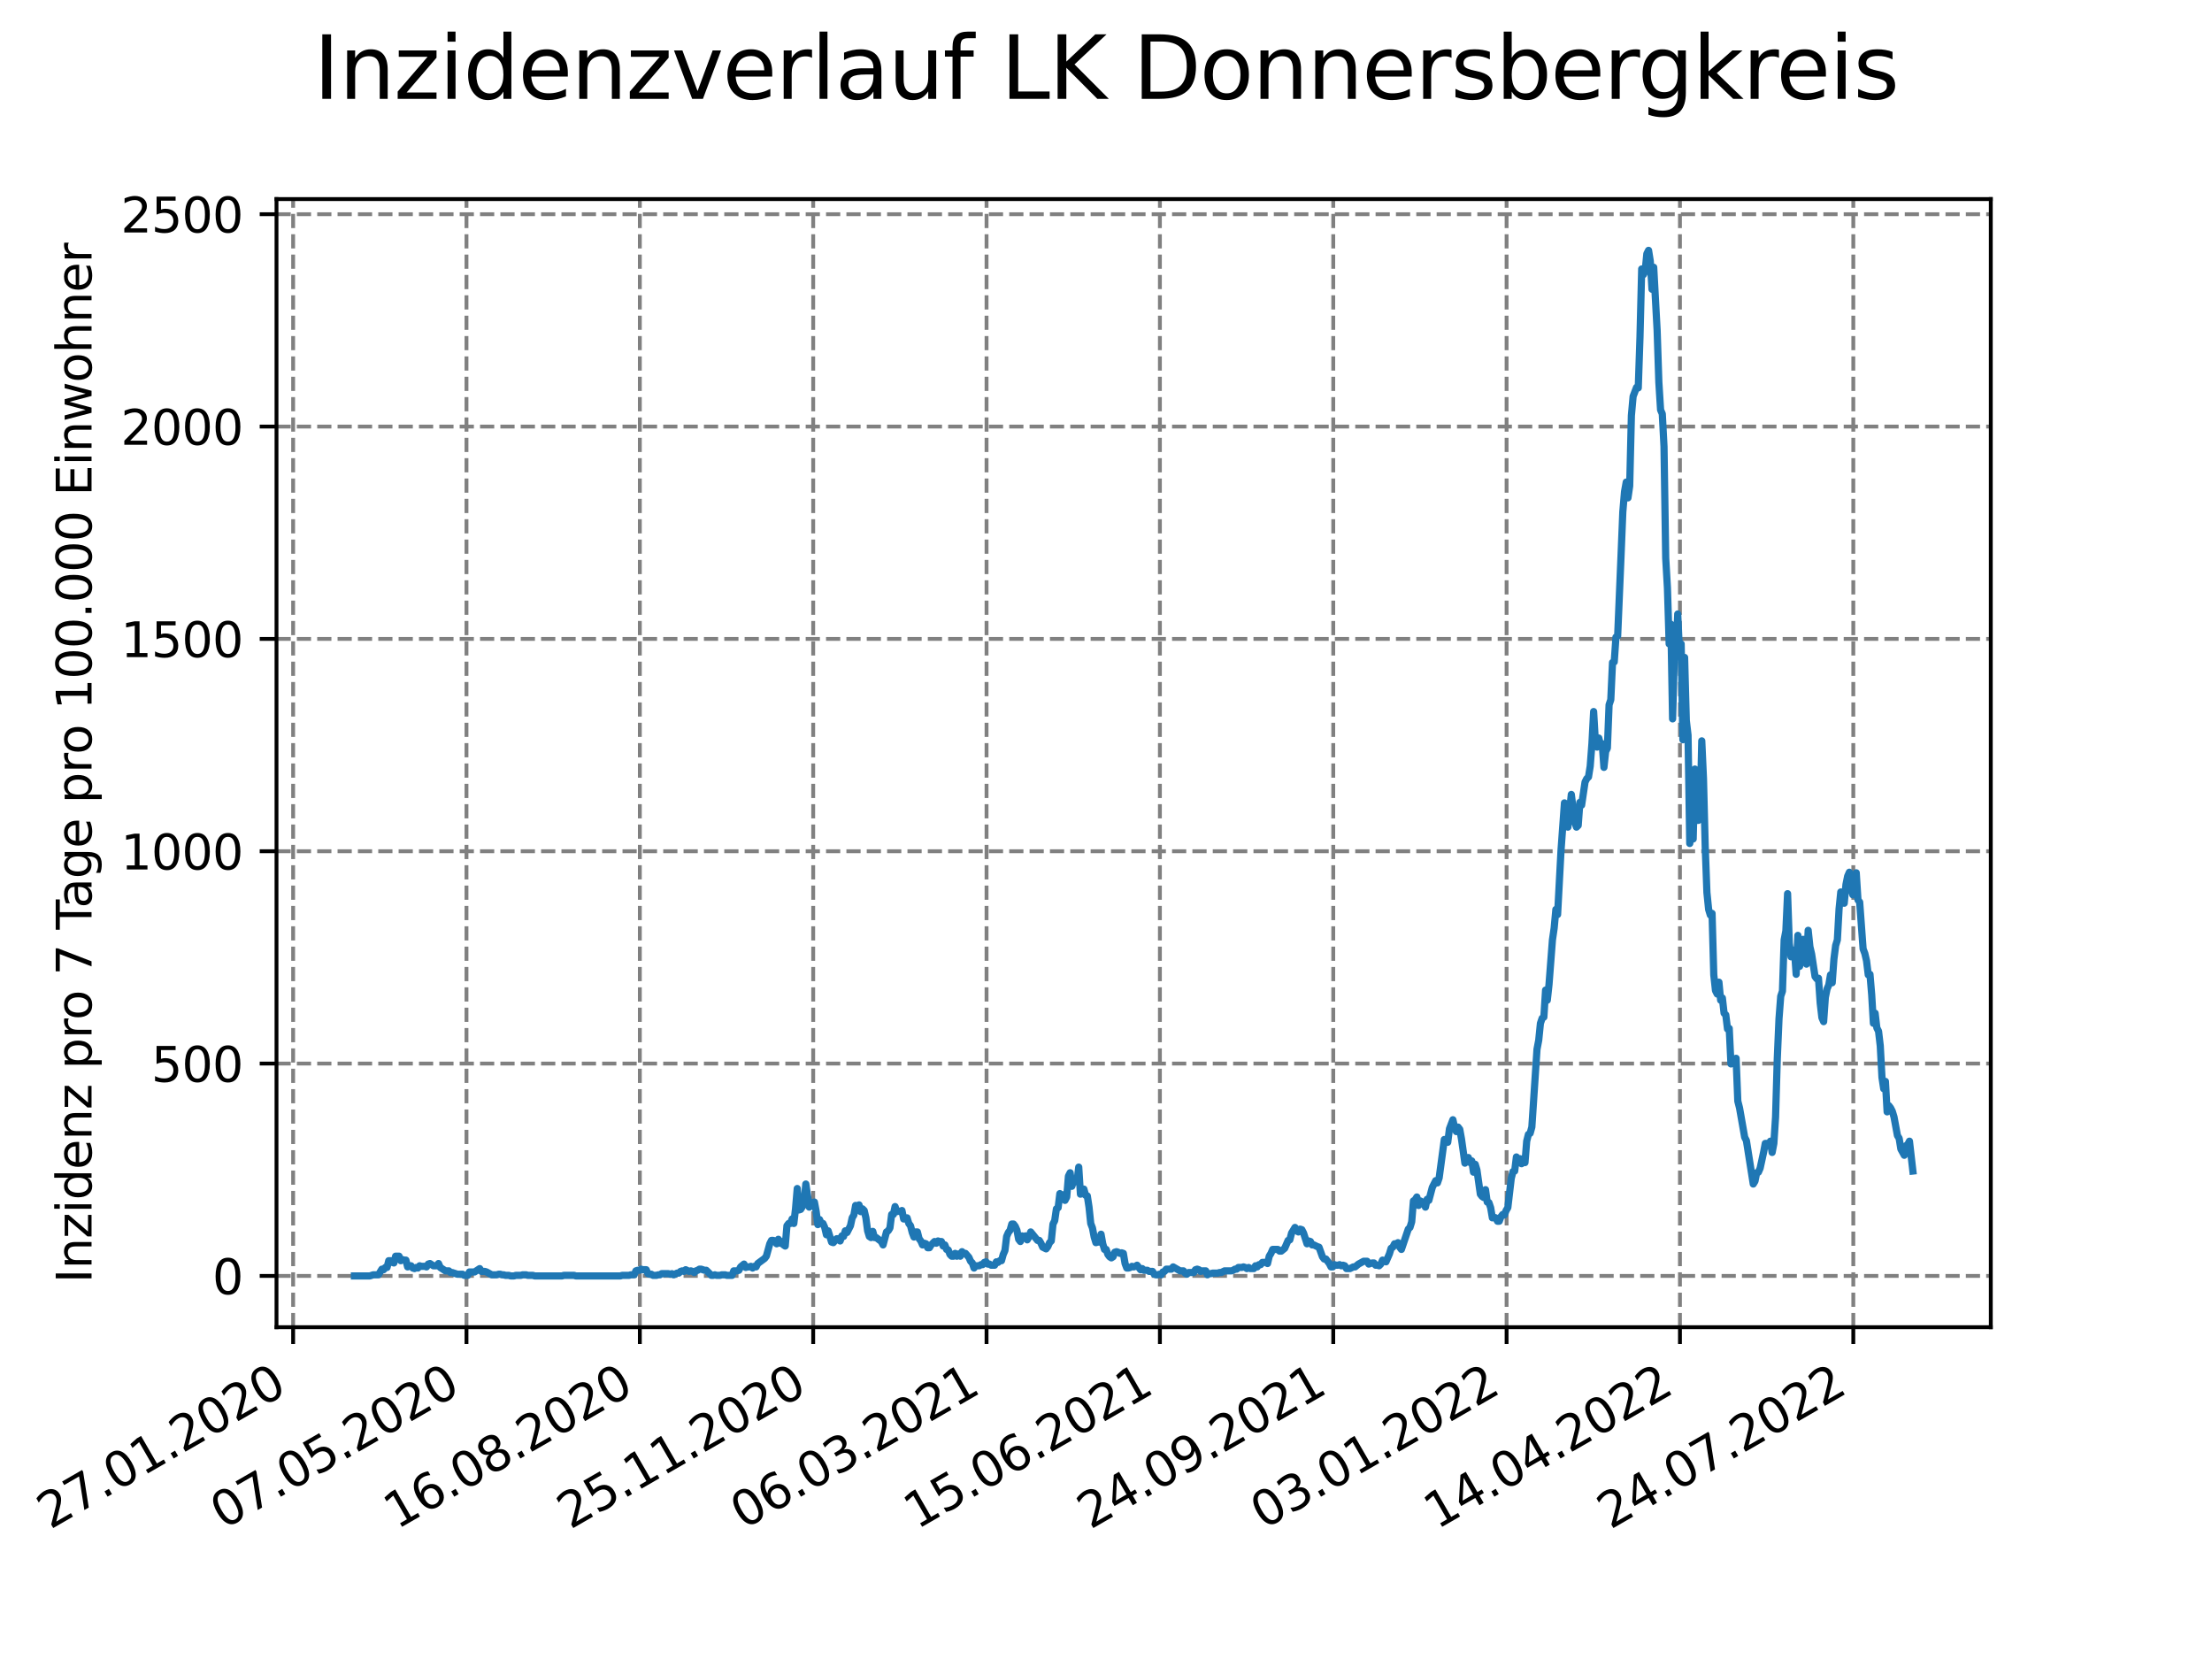 <?xml version="1.0" encoding="utf-8" standalone="no"?>
<!DOCTYPE svg PUBLIC "-//W3C//DTD SVG 1.1//EN"
  "http://www.w3.org/Graphics/SVG/1.1/DTD/svg11.dtd">
<svg xmlns:xlink="http://www.w3.org/1999/xlink" width="460.8pt" height="345.6pt" viewBox="0 0 460.8 345.6" xmlns="http://www.w3.org/2000/svg" version="1.1">
 <defs>
  <style type="text/css">*{stroke-linejoin: round; stroke-linecap: butt}</style>
 </defs>
 <g id="figure_1">
  <g id="patch_1">
   <path d="M 0 345.6 
L 460.8 345.6 
L 460.8 0 
L 0 0 
z
" style="fill: #ffffff"/>
  </g>
  <g id="axes_1">
   <g id="patch_2">
    <path d="M 57.6 276.48 
L 414.72 276.48 
L 414.72 41.472 
L 57.6 41.472 
z
" style="fill: #ffffff"/>
   </g>
   <g id="matplotlib.axis_1">
    <g id="xtick_1">
     <g id="line2d_1">
      <path d="M 61.065 276.48 
L 61.065 41.472 
" clip-path="url(#p2fbcabe8bf)" style="fill: none; stroke-dasharray: 2.96,1.28; stroke-dashoffset: 0; stroke: #808080; stroke-width: 0.8"/>
     </g>
     <g id="line2d_2">
      <defs>
       <path id="m46e6fe9eda" d="M 0 0 
L 0 3.5 
" style="stroke: #000000; stroke-width: 0.8"/>
      </defs>
      <g>
       <use xlink:href="#m46e6fe9eda" x="61.065" y="276.48" style="stroke: #000000; stroke-width: 0.8"/>
      </g>
     </g>
     <g id="text_1">
      <!-- 27.01.2020 -->
      <g transform="translate(10.44 318.689)rotate(-30)scale(0.1 -0.1)">
       <defs>
        <path id="DejaVuSans-32" d="M 1228 531 
L 3431 531 
L 3431 0 
L 469 0 
L 469 531 
Q 828 903 1448 1529 
Q 2069 2156 2228 2338 
Q 2531 2678 2651 2914 
Q 2772 3150 2772 3378 
Q 2772 3750 2511 3984 
Q 2250 4219 1831 4219 
Q 1534 4219 1204 4116 
Q 875 4013 500 3803 
L 500 4441 
Q 881 4594 1212 4672 
Q 1544 4750 1819 4750 
Q 2544 4750 2975 4387 
Q 3406 4025 3406 3419 
Q 3406 3131 3298 2873 
Q 3191 2616 2906 2266 
Q 2828 2175 2409 1742 
Q 1991 1309 1228 531 
z
" transform="scale(0.016)"/>
        <path id="DejaVuSans-37" d="M 525 4666 
L 3525 4666 
L 3525 4397 
L 1831 0 
L 1172 0 
L 2766 4134 
L 525 4134 
L 525 4666 
z
" transform="scale(0.016)"/>
        <path id="DejaVuSans-2e" d="M 684 794 
L 1344 794 
L 1344 0 
L 684 0 
L 684 794 
z
" transform="scale(0.016)"/>
        <path id="DejaVuSans-30" d="M 2034 4250 
Q 1547 4250 1301 3770 
Q 1056 3291 1056 2328 
Q 1056 1369 1301 889 
Q 1547 409 2034 409 
Q 2525 409 2770 889 
Q 3016 1369 3016 2328 
Q 3016 3291 2770 3770 
Q 2525 4250 2034 4250 
z
M 2034 4750 
Q 2819 4750 3233 4129 
Q 3647 3509 3647 2328 
Q 3647 1150 3233 529 
Q 2819 -91 2034 -91 
Q 1250 -91 836 529 
Q 422 1150 422 2328 
Q 422 3509 836 4129 
Q 1250 4750 2034 4750 
z
" transform="scale(0.016)"/>
        <path id="DejaVuSans-31" d="M 794 531 
L 1825 531 
L 1825 4091 
L 703 3866 
L 703 4441 
L 1819 4666 
L 2450 4666 
L 2450 531 
L 3481 531 
L 3481 0 
L 794 0 
L 794 531 
z
" transform="scale(0.016)"/>
       </defs>
       <use xlink:href="#DejaVuSans-32"/>
       <use xlink:href="#DejaVuSans-37" x="63.623"/>
       <use xlink:href="#DejaVuSans-2e" x="127.246"/>
       <use xlink:href="#DejaVuSans-30" x="159.033"/>
       <use xlink:href="#DejaVuSans-31" x="222.656"/>
       <use xlink:href="#DejaVuSans-2e" x="286.279"/>
       <use xlink:href="#DejaVuSans-32" x="318.066"/>
       <use xlink:href="#DejaVuSans-30" x="381.689"/>
       <use xlink:href="#DejaVuSans-32" x="445.312"/>
       <use xlink:href="#DejaVuSans-30" x="508.936"/>
      </g>
     </g>
    </g>
    <g id="xtick_2">
     <g id="line2d_3">
      <path d="M 97.178 276.48 
L 97.178 41.472 
" clip-path="url(#p2fbcabe8bf)" style="fill: none; stroke-dasharray: 2.96,1.28; stroke-dashoffset: 0; stroke: #808080; stroke-width: 0.8"/>
     </g>
     <g id="line2d_4">
      <g>
       <use xlink:href="#m46e6fe9eda" x="97.178" y="276.48" style="stroke: #000000; stroke-width: 0.8"/>
      </g>
     </g>
     <g id="text_2">
      <!-- 07.05.2020 -->
      <g transform="translate(46.552 318.689)rotate(-30)scale(0.1 -0.1)">
       <defs>
        <path id="DejaVuSans-35" d="M 691 4666 
L 3169 4666 
L 3169 4134 
L 1269 4134 
L 1269 2991 
Q 1406 3038 1543 3061 
Q 1681 3084 1819 3084 
Q 2600 3084 3056 2656 
Q 3513 2228 3513 1497 
Q 3513 744 3044 326 
Q 2575 -91 1722 -91 
Q 1428 -91 1123 -41 
Q 819 9 494 109 
L 494 744 
Q 775 591 1075 516 
Q 1375 441 1709 441 
Q 2250 441 2565 725 
Q 2881 1009 2881 1497 
Q 2881 1984 2565 2268 
Q 2250 2553 1709 2553 
Q 1456 2553 1204 2497 
Q 953 2441 691 2322 
L 691 4666 
z
" transform="scale(0.016)"/>
       </defs>
       <use xlink:href="#DejaVuSans-30"/>
       <use xlink:href="#DejaVuSans-37" x="63.623"/>
       <use xlink:href="#DejaVuSans-2e" x="127.246"/>
       <use xlink:href="#DejaVuSans-30" x="159.033"/>
       <use xlink:href="#DejaVuSans-35" x="222.656"/>
       <use xlink:href="#DejaVuSans-2e" x="286.279"/>
       <use xlink:href="#DejaVuSans-32" x="318.066"/>
       <use xlink:href="#DejaVuSans-30" x="381.689"/>
       <use xlink:href="#DejaVuSans-32" x="445.312"/>
       <use xlink:href="#DejaVuSans-30" x="508.936"/>
      </g>
     </g>
    </g>
    <g id="xtick_3">
     <g id="line2d_5">
      <path d="M 133.29 276.48 
L 133.29 41.472 
" clip-path="url(#p2fbcabe8bf)" style="fill: none; stroke-dasharray: 2.96,1.28; stroke-dashoffset: 0; stroke: #808080; stroke-width: 0.8"/>
     </g>
     <g id="line2d_6">
      <g>
       <use xlink:href="#m46e6fe9eda" x="133.29" y="276.48" style="stroke: #000000; stroke-width: 0.8"/>
      </g>
     </g>
     <g id="text_3">
      <!-- 16.08.2020 -->
      <g transform="translate(82.665 318.689)rotate(-30)scale(0.1 -0.1)">
       <defs>
        <path id="DejaVuSans-36" d="M 2113 2584 
Q 1688 2584 1439 2293 
Q 1191 2003 1191 1497 
Q 1191 994 1439 701 
Q 1688 409 2113 409 
Q 2538 409 2786 701 
Q 3034 994 3034 1497 
Q 3034 2003 2786 2293 
Q 2538 2584 2113 2584 
z
M 3366 4563 
L 3366 3988 
Q 3128 4100 2886 4159 
Q 2644 4219 2406 4219 
Q 1781 4219 1451 3797 
Q 1122 3375 1075 2522 
Q 1259 2794 1537 2939 
Q 1816 3084 2150 3084 
Q 2853 3084 3261 2657 
Q 3669 2231 3669 1497 
Q 3669 778 3244 343 
Q 2819 -91 2113 -91 
Q 1303 -91 875 529 
Q 447 1150 447 2328 
Q 447 3434 972 4092 
Q 1497 4750 2381 4750 
Q 2619 4750 2861 4703 
Q 3103 4656 3366 4563 
z
" transform="scale(0.016)"/>
        <path id="DejaVuSans-38" d="M 2034 2216 
Q 1584 2216 1326 1975 
Q 1069 1734 1069 1313 
Q 1069 891 1326 650 
Q 1584 409 2034 409 
Q 2484 409 2743 651 
Q 3003 894 3003 1313 
Q 3003 1734 2745 1975 
Q 2488 2216 2034 2216 
z
M 1403 2484 
Q 997 2584 770 2862 
Q 544 3141 544 3541 
Q 544 4100 942 4425 
Q 1341 4750 2034 4750 
Q 2731 4750 3128 4425 
Q 3525 4100 3525 3541 
Q 3525 3141 3298 2862 
Q 3072 2584 2669 2484 
Q 3125 2378 3379 2068 
Q 3634 1759 3634 1313 
Q 3634 634 3220 271 
Q 2806 -91 2034 -91 
Q 1263 -91 848 271 
Q 434 634 434 1313 
Q 434 1759 690 2068 
Q 947 2378 1403 2484 
z
M 1172 3481 
Q 1172 3119 1398 2916 
Q 1625 2713 2034 2713 
Q 2441 2713 2670 2916 
Q 2900 3119 2900 3481 
Q 2900 3844 2670 4047 
Q 2441 4250 2034 4250 
Q 1625 4250 1398 4047 
Q 1172 3844 1172 3481 
z
" transform="scale(0.016)"/>
       </defs>
       <use xlink:href="#DejaVuSans-31"/>
       <use xlink:href="#DejaVuSans-36" x="63.623"/>
       <use xlink:href="#DejaVuSans-2e" x="127.246"/>
       <use xlink:href="#DejaVuSans-30" x="159.033"/>
       <use xlink:href="#DejaVuSans-38" x="222.656"/>
       <use xlink:href="#DejaVuSans-2e" x="286.279"/>
       <use xlink:href="#DejaVuSans-32" x="318.066"/>
       <use xlink:href="#DejaVuSans-30" x="381.689"/>
       <use xlink:href="#DejaVuSans-32" x="445.312"/>
       <use xlink:href="#DejaVuSans-30" x="508.936"/>
      </g>
     </g>
    </g>
    <g id="xtick_4">
     <g id="line2d_7">
      <path d="M 169.403 276.48 
L 169.403 41.472 
" clip-path="url(#p2fbcabe8bf)" style="fill: none; stroke-dasharray: 2.96,1.28; stroke-dashoffset: 0; stroke: #808080; stroke-width: 0.8"/>
     </g>
     <g id="line2d_8">
      <g>
       <use xlink:href="#m46e6fe9eda" x="169.403" y="276.48" style="stroke: #000000; stroke-width: 0.8"/>
      </g>
     </g>
     <g id="text_4">
      <!-- 25.11.2020 -->
      <g transform="translate(118.777 318.689)rotate(-30)scale(0.1 -0.1)">
       <use xlink:href="#DejaVuSans-32"/>
       <use xlink:href="#DejaVuSans-35" x="63.623"/>
       <use xlink:href="#DejaVuSans-2e" x="127.246"/>
       <use xlink:href="#DejaVuSans-31" x="159.033"/>
       <use xlink:href="#DejaVuSans-31" x="222.656"/>
       <use xlink:href="#DejaVuSans-2e" x="286.279"/>
       <use xlink:href="#DejaVuSans-32" x="318.066"/>
       <use xlink:href="#DejaVuSans-30" x="381.689"/>
       <use xlink:href="#DejaVuSans-32" x="445.312"/>
       <use xlink:href="#DejaVuSans-30" x="508.936"/>
      </g>
     </g>
    </g>
    <g id="xtick_5">
     <g id="line2d_9">
      <path d="M 205.515 276.48 
L 205.515 41.472 
" clip-path="url(#p2fbcabe8bf)" style="fill: none; stroke-dasharray: 2.96,1.28; stroke-dashoffset: 0; stroke: #808080; stroke-width: 0.8"/>
     </g>
     <g id="line2d_10">
      <g>
       <use xlink:href="#m46e6fe9eda" x="205.515" y="276.48" style="stroke: #000000; stroke-width: 0.8"/>
      </g>
     </g>
     <g id="text_5">
      <!-- 06.03.2021 -->
      <g transform="translate(154.89 318.689)rotate(-30)scale(0.1 -0.1)">
       <defs>
        <path id="DejaVuSans-33" d="M 2597 2516 
Q 3050 2419 3304 2112 
Q 3559 1806 3559 1356 
Q 3559 666 3084 287 
Q 2609 -91 1734 -91 
Q 1441 -91 1130 -33 
Q 819 25 488 141 
L 488 750 
Q 750 597 1062 519 
Q 1375 441 1716 441 
Q 2309 441 2620 675 
Q 2931 909 2931 1356 
Q 2931 1769 2642 2001 
Q 2353 2234 1838 2234 
L 1294 2234 
L 1294 2753 
L 1863 2753 
Q 2328 2753 2575 2939 
Q 2822 3125 2822 3475 
Q 2822 3834 2567 4026 
Q 2313 4219 1838 4219 
Q 1578 4219 1281 4162 
Q 984 4106 628 3988 
L 628 4550 
Q 988 4650 1302 4700 
Q 1616 4750 1894 4750 
Q 2613 4750 3031 4423 
Q 3450 4097 3450 3541 
Q 3450 3153 3228 2886 
Q 3006 2619 2597 2516 
z
" transform="scale(0.016)"/>
       </defs>
       <use xlink:href="#DejaVuSans-30"/>
       <use xlink:href="#DejaVuSans-36" x="63.623"/>
       <use xlink:href="#DejaVuSans-2e" x="127.246"/>
       <use xlink:href="#DejaVuSans-30" x="159.033"/>
       <use xlink:href="#DejaVuSans-33" x="222.656"/>
       <use xlink:href="#DejaVuSans-2e" x="286.279"/>
       <use xlink:href="#DejaVuSans-32" x="318.066"/>
       <use xlink:href="#DejaVuSans-30" x="381.689"/>
       <use xlink:href="#DejaVuSans-32" x="445.312"/>
       <use xlink:href="#DejaVuSans-31" x="508.936"/>
      </g>
     </g>
    </g>
    <g id="xtick_6">
     <g id="line2d_11">
      <path d="M 241.628 276.48 
L 241.628 41.472 
" clip-path="url(#p2fbcabe8bf)" style="fill: none; stroke-dasharray: 2.96,1.28; stroke-dashoffset: 0; stroke: #808080; stroke-width: 0.8"/>
     </g>
     <g id="line2d_12">
      <g>
       <use xlink:href="#m46e6fe9eda" x="241.628" y="276.48" style="stroke: #000000; stroke-width: 0.8"/>
      </g>
     </g>
     <g id="text_6">
      <!-- 15.06.2021 -->
      <g transform="translate(191.002 318.689)rotate(-30)scale(0.1 -0.1)">
       <use xlink:href="#DejaVuSans-31"/>
       <use xlink:href="#DejaVuSans-35" x="63.623"/>
       <use xlink:href="#DejaVuSans-2e" x="127.246"/>
       <use xlink:href="#DejaVuSans-30" x="159.033"/>
       <use xlink:href="#DejaVuSans-36" x="222.656"/>
       <use xlink:href="#DejaVuSans-2e" x="286.279"/>
       <use xlink:href="#DejaVuSans-32" x="318.066"/>
       <use xlink:href="#DejaVuSans-30" x="381.689"/>
       <use xlink:href="#DejaVuSans-32" x="445.312"/>
       <use xlink:href="#DejaVuSans-31" x="508.936"/>
      </g>
     </g>
    </g>
    <g id="xtick_7">
     <g id="line2d_13">
      <path d="M 277.74 276.48 
L 277.74 41.472 
" clip-path="url(#p2fbcabe8bf)" style="fill: none; stroke-dasharray: 2.96,1.28; stroke-dashoffset: 0; stroke: #808080; stroke-width: 0.8"/>
     </g>
     <g id="line2d_14">
      <g>
       <use xlink:href="#m46e6fe9eda" x="277.74" y="276.48" style="stroke: #000000; stroke-width: 0.8"/>
      </g>
     </g>
     <g id="text_7">
      <!-- 24.09.2021 -->
      <g transform="translate(227.115 318.689)rotate(-30)scale(0.1 -0.1)">
       <defs>
        <path id="DejaVuSans-34" d="M 2419 4116 
L 825 1625 
L 2419 1625 
L 2419 4116 
z
M 2253 4666 
L 3047 4666 
L 3047 1625 
L 3713 1625 
L 3713 1100 
L 3047 1100 
L 3047 0 
L 2419 0 
L 2419 1100 
L 313 1100 
L 313 1709 
L 2253 4666 
z
" transform="scale(0.016)"/>
        <path id="DejaVuSans-39" d="M 703 97 
L 703 672 
Q 941 559 1184 500 
Q 1428 441 1663 441 
Q 2288 441 2617 861 
Q 2947 1281 2994 2138 
Q 2813 1869 2534 1725 
Q 2256 1581 1919 1581 
Q 1219 1581 811 2004 
Q 403 2428 403 3163 
Q 403 3881 828 4315 
Q 1253 4750 1959 4750 
Q 2769 4750 3195 4129 
Q 3622 3509 3622 2328 
Q 3622 1225 3098 567 
Q 2575 -91 1691 -91 
Q 1453 -91 1209 -44 
Q 966 3 703 97 
z
M 1959 2075 
Q 2384 2075 2632 2365 
Q 2881 2656 2881 3163 
Q 2881 3666 2632 3958 
Q 2384 4250 1959 4250 
Q 1534 4250 1286 3958 
Q 1038 3666 1038 3163 
Q 1038 2656 1286 2365 
Q 1534 2075 1959 2075 
z
" transform="scale(0.016)"/>
       </defs>
       <use xlink:href="#DejaVuSans-32"/>
       <use xlink:href="#DejaVuSans-34" x="63.623"/>
       <use xlink:href="#DejaVuSans-2e" x="127.246"/>
       <use xlink:href="#DejaVuSans-30" x="159.033"/>
       <use xlink:href="#DejaVuSans-39" x="222.656"/>
       <use xlink:href="#DejaVuSans-2e" x="286.279"/>
       <use xlink:href="#DejaVuSans-32" x="318.066"/>
       <use xlink:href="#DejaVuSans-30" x="381.689"/>
       <use xlink:href="#DejaVuSans-32" x="445.312"/>
       <use xlink:href="#DejaVuSans-31" x="508.936"/>
      </g>
     </g>
    </g>
    <g id="xtick_8">
     <g id="line2d_15">
      <path d="M 313.852 276.48 
L 313.852 41.472 
" clip-path="url(#p2fbcabe8bf)" style="fill: none; stroke-dasharray: 2.96,1.28; stroke-dashoffset: 0; stroke: #808080; stroke-width: 0.8"/>
     </g>
     <g id="line2d_16">
      <g>
       <use xlink:href="#m46e6fe9eda" x="313.852" y="276.48" style="stroke: #000000; stroke-width: 0.8"/>
      </g>
     </g>
     <g id="text_8">
      <!-- 03.01.2022 -->
      <g transform="translate(263.227 318.689)rotate(-30)scale(0.1 -0.1)">
       <use xlink:href="#DejaVuSans-30"/>
       <use xlink:href="#DejaVuSans-33" x="63.623"/>
       <use xlink:href="#DejaVuSans-2e" x="127.246"/>
       <use xlink:href="#DejaVuSans-30" x="159.033"/>
       <use xlink:href="#DejaVuSans-31" x="222.656"/>
       <use xlink:href="#DejaVuSans-2e" x="286.279"/>
       <use xlink:href="#DejaVuSans-32" x="318.066"/>
       <use xlink:href="#DejaVuSans-30" x="381.689"/>
       <use xlink:href="#DejaVuSans-32" x="445.312"/>
       <use xlink:href="#DejaVuSans-32" x="508.936"/>
      </g>
     </g>
    </g>
    <g id="xtick_9">
     <g id="line2d_17">
      <path d="M 349.965 276.48 
L 349.965 41.472 
" clip-path="url(#p2fbcabe8bf)" style="fill: none; stroke-dasharray: 2.96,1.28; stroke-dashoffset: 0; stroke: #808080; stroke-width: 0.8"/>
     </g>
     <g id="line2d_18">
      <g>
       <use xlink:href="#m46e6fe9eda" x="349.965" y="276.48" style="stroke: #000000; stroke-width: 0.8"/>
      </g>
     </g>
     <g id="text_9">
      <!-- 14.04.2022 -->
      <g transform="translate(299.34 318.689)rotate(-30)scale(0.1 -0.1)">
       <use xlink:href="#DejaVuSans-31"/>
       <use xlink:href="#DejaVuSans-34" x="63.623"/>
       <use xlink:href="#DejaVuSans-2e" x="127.246"/>
       <use xlink:href="#DejaVuSans-30" x="159.033"/>
       <use xlink:href="#DejaVuSans-34" x="222.656"/>
       <use xlink:href="#DejaVuSans-2e" x="286.279"/>
       <use xlink:href="#DejaVuSans-32" x="318.066"/>
       <use xlink:href="#DejaVuSans-30" x="381.689"/>
       <use xlink:href="#DejaVuSans-32" x="445.312"/>
       <use xlink:href="#DejaVuSans-32" x="508.936"/>
      </g>
     </g>
    </g>
    <g id="xtick_10">
     <g id="line2d_19">
      <path d="M 386.077 276.48 
L 386.077 41.472 
" clip-path="url(#p2fbcabe8bf)" style="fill: none; stroke-dasharray: 2.96,1.28; stroke-dashoffset: 0; stroke: #808080; stroke-width: 0.8"/>
     </g>
     <g id="line2d_20">
      <g>
       <use xlink:href="#m46e6fe9eda" x="386.077" y="276.48" style="stroke: #000000; stroke-width: 0.8"/>
      </g>
     </g>
     <g id="text_10">
      <!-- 24.07.2022 -->
      <g transform="translate(335.452 318.689)rotate(-30)scale(0.1 -0.1)">
       <use xlink:href="#DejaVuSans-32"/>
       <use xlink:href="#DejaVuSans-34" x="63.623"/>
       <use xlink:href="#DejaVuSans-2e" x="127.246"/>
       <use xlink:href="#DejaVuSans-30" x="159.033"/>
       <use xlink:href="#DejaVuSans-37" x="222.656"/>
       <use xlink:href="#DejaVuSans-2e" x="286.279"/>
       <use xlink:href="#DejaVuSans-32" x="318.066"/>
       <use xlink:href="#DejaVuSans-30" x="381.689"/>
       <use xlink:href="#DejaVuSans-32" x="445.312"/>
       <use xlink:href="#DejaVuSans-32" x="508.936"/>
      </g>
     </g>
    </g>
   </g>
   <g id="matplotlib.axis_2">
    <g id="ytick_1">
     <g id="line2d_21">
      <path d="M 57.6 265.798 
L 414.72 265.798 
" clip-path="url(#p2fbcabe8bf)" style="fill: none; stroke-dasharray: 2.96,1.28; stroke-dashoffset: 0; stroke: #808080; stroke-width: 0.8"/>
     </g>
     <g id="line2d_22">
      <defs>
       <path id="m337ff246a5" d="M 0 0 
L -3.5 0 
" style="stroke: #000000; stroke-width: 0.8"/>
      </defs>
      <g>
       <use xlink:href="#m337ff246a5" x="57.6" y="265.798" style="stroke: #000000; stroke-width: 0.8"/>
      </g>
     </g>
     <g id="text_11">
      <!-- 0 -->
      <g transform="translate(44.237 269.597)scale(0.1 -0.1)">
       <use xlink:href="#DejaVuSans-30"/>
      </g>
     </g>
    </g>
    <g id="ytick_2">
     <g id="line2d_23">
      <path d="M 57.6 221.563 
L 414.72 221.563 
" clip-path="url(#p2fbcabe8bf)" style="fill: none; stroke-dasharray: 2.96,1.28; stroke-dashoffset: 0; stroke: #808080; stroke-width: 0.8"/>
     </g>
     <g id="line2d_24">
      <g>
       <use xlink:href="#m337ff246a5" x="57.6" y="221.563" style="stroke: #000000; stroke-width: 0.8"/>
      </g>
     </g>
     <g id="text_12">
      <!-- 500 -->
      <g transform="translate(31.512 225.362)scale(0.1 -0.1)">
       <use xlink:href="#DejaVuSans-35"/>
       <use xlink:href="#DejaVuSans-30" x="63.623"/>
       <use xlink:href="#DejaVuSans-30" x="127.246"/>
      </g>
     </g>
    </g>
    <g id="ytick_3">
     <g id="line2d_25">
      <path d="M 57.6 177.328 
L 414.72 177.328 
" clip-path="url(#p2fbcabe8bf)" style="fill: none; stroke-dasharray: 2.96,1.28; stroke-dashoffset: 0; stroke: #808080; stroke-width: 0.8"/>
     </g>
     <g id="line2d_26">
      <g>
       <use xlink:href="#m337ff246a5" x="57.6" y="177.328" style="stroke: #000000; stroke-width: 0.8"/>
      </g>
     </g>
     <g id="text_13">
      <!-- 1000 -->
      <g transform="translate(25.15 181.127)scale(0.1 -0.1)">
       <use xlink:href="#DejaVuSans-31"/>
       <use xlink:href="#DejaVuSans-30" x="63.623"/>
       <use xlink:href="#DejaVuSans-30" x="127.246"/>
       <use xlink:href="#DejaVuSans-30" x="190.869"/>
      </g>
     </g>
    </g>
    <g id="ytick_4">
     <g id="line2d_27">
      <path d="M 57.6 133.093 
L 414.72 133.093 
" clip-path="url(#p2fbcabe8bf)" style="fill: none; stroke-dasharray: 2.96,1.28; stroke-dashoffset: 0; stroke: #808080; stroke-width: 0.8"/>
     </g>
     <g id="line2d_28">
      <g>
       <use xlink:href="#m337ff246a5" x="57.6" y="133.093" style="stroke: #000000; stroke-width: 0.8"/>
      </g>
     </g>
     <g id="text_14">
      <!-- 1500 -->
      <g transform="translate(25.15 136.892)scale(0.1 -0.1)">
       <use xlink:href="#DejaVuSans-31"/>
       <use xlink:href="#DejaVuSans-35" x="63.623"/>
       <use xlink:href="#DejaVuSans-30" x="127.246"/>
       <use xlink:href="#DejaVuSans-30" x="190.869"/>
      </g>
     </g>
    </g>
    <g id="ytick_5">
     <g id="line2d_29">
      <path d="M 57.6 88.858 
L 414.72 88.858 
" clip-path="url(#p2fbcabe8bf)" style="fill: none; stroke-dasharray: 2.96,1.28; stroke-dashoffset: 0; stroke: #808080; stroke-width: 0.8"/>
     </g>
     <g id="line2d_30">
      <g>
       <use xlink:href="#m337ff246a5" x="57.6" y="88.858" style="stroke: #000000; stroke-width: 0.8"/>
      </g>
     </g>
     <g id="text_15">
      <!-- 2000 -->
      <g transform="translate(25.15 92.657)scale(0.1 -0.1)">
       <use xlink:href="#DejaVuSans-32"/>
       <use xlink:href="#DejaVuSans-30" x="63.623"/>
       <use xlink:href="#DejaVuSans-30" x="127.246"/>
       <use xlink:href="#DejaVuSans-30" x="190.869"/>
      </g>
     </g>
    </g>
    <g id="ytick_6">
     <g id="line2d_31">
      <path d="M 57.6 44.623 
L 414.72 44.623 
" clip-path="url(#p2fbcabe8bf)" style="fill: none; stroke-dasharray: 2.96,1.28; stroke-dashoffset: 0; stroke: #808080; stroke-width: 0.8"/>
     </g>
     <g id="line2d_32">
      <g>
       <use xlink:href="#m337ff246a5" x="57.6" y="44.623" style="stroke: #000000; stroke-width: 0.8"/>
      </g>
     </g>
     <g id="text_16">
      <!-- 2500 -->
      <g transform="translate(25.15 48.422)scale(0.1 -0.1)">
       <use xlink:href="#DejaVuSans-32"/>
       <use xlink:href="#DejaVuSans-35" x="63.623"/>
       <use xlink:href="#DejaVuSans-30" x="127.246"/>
       <use xlink:href="#DejaVuSans-30" x="190.869"/>
      </g>
     </g>
    </g>
    <g id="text_17">
     <!-- Inzidenz pro 7 Tage pro 100.000 Einwohner -->
     <g transform="translate(19.07 267.301)rotate(-90)scale(0.1 -0.1)">
      <defs>
       <path id="DejaVuSans-49" d="M 628 4666 
L 1259 4666 
L 1259 0 
L 628 0 
L 628 4666 
z
" transform="scale(0.016)"/>
       <path id="DejaVuSans-6e" d="M 3513 2113 
L 3513 0 
L 2938 0 
L 2938 2094 
Q 2938 2591 2744 2837 
Q 2550 3084 2163 3084 
Q 1697 3084 1428 2787 
Q 1159 2491 1159 1978 
L 1159 0 
L 581 0 
L 581 3500 
L 1159 3500 
L 1159 2956 
Q 1366 3272 1645 3428 
Q 1925 3584 2291 3584 
Q 2894 3584 3203 3211 
Q 3513 2838 3513 2113 
z
" transform="scale(0.016)"/>
       <path id="DejaVuSans-7a" d="M 353 3500 
L 3084 3500 
L 3084 2975 
L 922 459 
L 3084 459 
L 3084 0 
L 275 0 
L 275 525 
L 2438 3041 
L 353 3041 
L 353 3500 
z
" transform="scale(0.016)"/>
       <path id="DejaVuSans-69" d="M 603 3500 
L 1178 3500 
L 1178 0 
L 603 0 
L 603 3500 
z
M 603 4863 
L 1178 4863 
L 1178 4134 
L 603 4134 
L 603 4863 
z
" transform="scale(0.016)"/>
       <path id="DejaVuSans-64" d="M 2906 2969 
L 2906 4863 
L 3481 4863 
L 3481 0 
L 2906 0 
L 2906 525 
Q 2725 213 2448 61 
Q 2172 -91 1784 -91 
Q 1150 -91 751 415 
Q 353 922 353 1747 
Q 353 2572 751 3078 
Q 1150 3584 1784 3584 
Q 2172 3584 2448 3432 
Q 2725 3281 2906 2969 
z
M 947 1747 
Q 947 1113 1208 752 
Q 1469 391 1925 391 
Q 2381 391 2643 752 
Q 2906 1113 2906 1747 
Q 2906 2381 2643 2742 
Q 2381 3103 1925 3103 
Q 1469 3103 1208 2742 
Q 947 2381 947 1747 
z
" transform="scale(0.016)"/>
       <path id="DejaVuSans-65" d="M 3597 1894 
L 3597 1613 
L 953 1613 
Q 991 1019 1311 708 
Q 1631 397 2203 397 
Q 2534 397 2845 478 
Q 3156 559 3463 722 
L 3463 178 
Q 3153 47 2828 -22 
Q 2503 -91 2169 -91 
Q 1331 -91 842 396 
Q 353 884 353 1716 
Q 353 2575 817 3079 
Q 1281 3584 2069 3584 
Q 2775 3584 3186 3129 
Q 3597 2675 3597 1894 
z
M 3022 2063 
Q 3016 2534 2758 2815 
Q 2500 3097 2075 3097 
Q 1594 3097 1305 2825 
Q 1016 2553 972 2059 
L 3022 2063 
z
" transform="scale(0.016)"/>
       <path id="DejaVuSans-20" transform="scale(0.016)"/>
       <path id="DejaVuSans-70" d="M 1159 525 
L 1159 -1331 
L 581 -1331 
L 581 3500 
L 1159 3500 
L 1159 2969 
Q 1341 3281 1617 3432 
Q 1894 3584 2278 3584 
Q 2916 3584 3314 3078 
Q 3713 2572 3713 1747 
Q 3713 922 3314 415 
Q 2916 -91 2278 -91 
Q 1894 -91 1617 61 
Q 1341 213 1159 525 
z
M 3116 1747 
Q 3116 2381 2855 2742 
Q 2594 3103 2138 3103 
Q 1681 3103 1420 2742 
Q 1159 2381 1159 1747 
Q 1159 1113 1420 752 
Q 1681 391 2138 391 
Q 2594 391 2855 752 
Q 3116 1113 3116 1747 
z
" transform="scale(0.016)"/>
       <path id="DejaVuSans-72" d="M 2631 2963 
Q 2534 3019 2420 3045 
Q 2306 3072 2169 3072 
Q 1681 3072 1420 2755 
Q 1159 2438 1159 1844 
L 1159 0 
L 581 0 
L 581 3500 
L 1159 3500 
L 1159 2956 
Q 1341 3275 1631 3429 
Q 1922 3584 2338 3584 
Q 2397 3584 2469 3576 
Q 2541 3569 2628 3553 
L 2631 2963 
z
" transform="scale(0.016)"/>
       <path id="DejaVuSans-6f" d="M 1959 3097 
Q 1497 3097 1228 2736 
Q 959 2375 959 1747 
Q 959 1119 1226 758 
Q 1494 397 1959 397 
Q 2419 397 2687 759 
Q 2956 1122 2956 1747 
Q 2956 2369 2687 2733 
Q 2419 3097 1959 3097 
z
M 1959 3584 
Q 2709 3584 3137 3096 
Q 3566 2609 3566 1747 
Q 3566 888 3137 398 
Q 2709 -91 1959 -91 
Q 1206 -91 779 398 
Q 353 888 353 1747 
Q 353 2609 779 3096 
Q 1206 3584 1959 3584 
z
" transform="scale(0.016)"/>
       <path id="DejaVuSans-54" d="M -19 4666 
L 3928 4666 
L 3928 4134 
L 2272 4134 
L 2272 0 
L 1638 0 
L 1638 4134 
L -19 4134 
L -19 4666 
z
" transform="scale(0.016)"/>
       <path id="DejaVuSans-61" d="M 2194 1759 
Q 1497 1759 1228 1600 
Q 959 1441 959 1056 
Q 959 750 1161 570 
Q 1363 391 1709 391 
Q 2188 391 2477 730 
Q 2766 1069 2766 1631 
L 2766 1759 
L 2194 1759 
z
M 3341 1997 
L 3341 0 
L 2766 0 
L 2766 531 
Q 2569 213 2275 61 
Q 1981 -91 1556 -91 
Q 1019 -91 701 211 
Q 384 513 384 1019 
Q 384 1609 779 1909 
Q 1175 2209 1959 2209 
L 2766 2209 
L 2766 2266 
Q 2766 2663 2505 2880 
Q 2244 3097 1772 3097 
Q 1472 3097 1187 3025 
Q 903 2953 641 2809 
L 641 3341 
Q 956 3463 1253 3523 
Q 1550 3584 1831 3584 
Q 2591 3584 2966 3190 
Q 3341 2797 3341 1997 
z
" transform="scale(0.016)"/>
       <path id="DejaVuSans-67" d="M 2906 1791 
Q 2906 2416 2648 2759 
Q 2391 3103 1925 3103 
Q 1463 3103 1205 2759 
Q 947 2416 947 1791 
Q 947 1169 1205 825 
Q 1463 481 1925 481 
Q 2391 481 2648 825 
Q 2906 1169 2906 1791 
z
M 3481 434 
Q 3481 -459 3084 -895 
Q 2688 -1331 1869 -1331 
Q 1566 -1331 1297 -1286 
Q 1028 -1241 775 -1147 
L 775 -588 
Q 1028 -725 1275 -790 
Q 1522 -856 1778 -856 
Q 2344 -856 2625 -561 
Q 2906 -266 2906 331 
L 2906 616 
Q 2728 306 2450 153 
Q 2172 0 1784 0 
Q 1141 0 747 490 
Q 353 981 353 1791 
Q 353 2603 747 3093 
Q 1141 3584 1784 3584 
Q 2172 3584 2450 3431 
Q 2728 3278 2906 2969 
L 2906 3500 
L 3481 3500 
L 3481 434 
z
" transform="scale(0.016)"/>
       <path id="DejaVuSans-45" d="M 628 4666 
L 3578 4666 
L 3578 4134 
L 1259 4134 
L 1259 2753 
L 3481 2753 
L 3481 2222 
L 1259 2222 
L 1259 531 
L 3634 531 
L 3634 0 
L 628 0 
L 628 4666 
z
" transform="scale(0.016)"/>
       <path id="DejaVuSans-77" d="M 269 3500 
L 844 3500 
L 1563 769 
L 2278 3500 
L 2956 3500 
L 3675 769 
L 4391 3500 
L 4966 3500 
L 4050 0 
L 3372 0 
L 2619 2869 
L 1863 0 
L 1184 0 
L 269 3500 
z
" transform="scale(0.016)"/>
       <path id="DejaVuSans-68" d="M 3513 2113 
L 3513 0 
L 2938 0 
L 2938 2094 
Q 2938 2591 2744 2837 
Q 2550 3084 2163 3084 
Q 1697 3084 1428 2787 
Q 1159 2491 1159 1978 
L 1159 0 
L 581 0 
L 581 4863 
L 1159 4863 
L 1159 2956 
Q 1366 3272 1645 3428 
Q 1925 3584 2291 3584 
Q 2894 3584 3203 3211 
Q 3513 2838 3513 2113 
z
" transform="scale(0.016)"/>
      </defs>
      <use xlink:href="#DejaVuSans-49"/>
      <use xlink:href="#DejaVuSans-6e" x="29.492"/>
      <use xlink:href="#DejaVuSans-7a" x="92.871"/>
      <use xlink:href="#DejaVuSans-69" x="145.361"/>
      <use xlink:href="#DejaVuSans-64" x="173.145"/>
      <use xlink:href="#DejaVuSans-65" x="236.621"/>
      <use xlink:href="#DejaVuSans-6e" x="298.145"/>
      <use xlink:href="#DejaVuSans-7a" x="361.523"/>
      <use xlink:href="#DejaVuSans-20" x="414.014"/>
      <use xlink:href="#DejaVuSans-70" x="445.801"/>
      <use xlink:href="#DejaVuSans-72" x="509.277"/>
      <use xlink:href="#DejaVuSans-6f" x="548.141"/>
      <use xlink:href="#DejaVuSans-20" x="609.322"/>
      <use xlink:href="#DejaVuSans-37" x="641.109"/>
      <use xlink:href="#DejaVuSans-20" x="704.732"/>
      <use xlink:href="#DejaVuSans-54" x="736.52"/>
      <use xlink:href="#DejaVuSans-61" x="781.104"/>
      <use xlink:href="#DejaVuSans-67" x="842.383"/>
      <use xlink:href="#DejaVuSans-65" x="905.859"/>
      <use xlink:href="#DejaVuSans-20" x="967.383"/>
      <use xlink:href="#DejaVuSans-70" x="999.17"/>
      <use xlink:href="#DejaVuSans-72" x="1062.646"/>
      <use xlink:href="#DejaVuSans-6f" x="1101.51"/>
      <use xlink:href="#DejaVuSans-20" x="1162.691"/>
      <use xlink:href="#DejaVuSans-31" x="1194.479"/>
      <use xlink:href="#DejaVuSans-30" x="1258.102"/>
      <use xlink:href="#DejaVuSans-30" x="1321.725"/>
      <use xlink:href="#DejaVuSans-2e" x="1385.348"/>
      <use xlink:href="#DejaVuSans-30" x="1417.135"/>
      <use xlink:href="#DejaVuSans-30" x="1480.758"/>
      <use xlink:href="#DejaVuSans-30" x="1544.381"/>
      <use xlink:href="#DejaVuSans-20" x="1608.004"/>
      <use xlink:href="#DejaVuSans-45" x="1639.791"/>
      <use xlink:href="#DejaVuSans-69" x="1702.975"/>
      <use xlink:href="#DejaVuSans-6e" x="1730.758"/>
      <use xlink:href="#DejaVuSans-77" x="1794.137"/>
      <use xlink:href="#DejaVuSans-6f" x="1875.924"/>
      <use xlink:href="#DejaVuSans-68" x="1937.105"/>
      <use xlink:href="#DejaVuSans-6e" x="2000.484"/>
      <use xlink:href="#DejaVuSans-65" x="2063.863"/>
      <use xlink:href="#DejaVuSans-72" x="2125.387"/>
     </g>
    </g>
   </g>
   <g id="line2d_33">
    <path d="M 73.833 265.798 
L 77.051 265.798 
L 77.766 265.563 
L 78.838 265.563 
L 79.554 264.388 
L 79.911 264.506 
L 80.269 264.036 
L 80.626 264.036 
L 80.984 262.627 
L 81.341 262.627 
L 81.699 262.979 
L 82.056 263.096 
L 82.414 261.687 
L 83.129 261.687 
L 83.487 262.627 
L 83.844 262.392 
L 84.202 262.509 
L 84.559 262.509 
L 84.917 263.919 
L 85.274 263.684 
L 85.632 263.684 
L 85.989 264.154 
L 86.347 264.271 
L 86.704 264.036 
L 87.062 264.154 
L 87.42 263.684 
L 87.777 263.801 
L 88.492 263.801 
L 88.85 263.919 
L 89.207 263.331 
L 89.565 263.214 
L 90.28 263.684 
L 90.995 263.684 
L 91.353 263.214 
L 91.71 264.036 
L 92.783 264.741 
L 93.498 264.741 
L 93.855 265.093 
L 94.213 265.093 
L 95.286 265.445 
L 96.358 265.445 
L 96.716 265.68 
L 97.431 265.68 
L 97.789 264.976 
L 98.861 264.976 
L 99.934 264.271 
L 100.291 264.858 
L 101.006 264.858 
L 101.364 264.976 
L 102.437 265.563 
L 103.509 265.563 
L 103.867 265.445 
L 104.224 265.445 
L 104.582 265.563 
L 104.939 265.563 
L 105.297 265.68 
L 106.012 265.68 
L 106.37 265.798 
L 107.085 265.798 
L 107.442 265.68 
L 108.515 265.68 
L 108.873 265.563 
L 109.588 265.563 
L 109.945 265.68 
L 111.018 265.68 
L 111.375 265.798 
L 117.096 265.798 
L 117.454 265.68 
L 119.599 265.68 
L 119.957 265.798 
L 129.253 265.798 
L 129.61 265.68 
L 131.041 265.68 
L 131.398 265.563 
L 132.113 265.563 
L 132.471 264.741 
L 132.828 264.623 
L 133.186 264.623 
L 133.543 264.388 
L 133.901 264.506 
L 134.616 264.506 
L 134.974 265.328 
L 135.331 265.445 
L 135.689 265.445 
L 136.046 265.68 
L 136.761 265.68 
L 137.119 265.563 
L 137.476 265.563 
L 137.834 265.328 
L 139.264 265.328 
L 139.622 265.445 
L 139.979 265.328 
L 140.337 265.563 
L 141.052 265.211 
L 141.409 265.211 
L 141.767 264.858 
L 142.125 264.741 
L 142.482 264.858 
L 142.84 264.506 
L 143.555 264.858 
L 143.912 264.741 
L 144.27 264.858 
L 144.627 265.093 
L 144.985 264.741 
L 145.343 264.623 
L 145.7 264.388 
L 146.058 264.388 
L 146.773 264.623 
L 147.13 264.623 
L 148.203 265.68 
L 148.56 265.68 
L 148.918 265.563 
L 149.276 265.68 
L 149.991 265.68 
L 150.348 265.563 
L 151.063 265.563 
L 151.421 265.68 
L 152.494 265.68 
L 152.851 264.741 
L 153.566 264.741 
L 153.924 264.623 
L 154.281 263.919 
L 154.996 263.331 
L 155.354 264.036 
L 155.711 263.919 
L 156.069 263.919 
L 156.427 263.801 
L 156.784 264.154 
L 157.142 263.801 
L 157.499 263.919 
L 157.857 263.214 
L 159.287 262.157 
L 159.645 261.687 
L 160.36 259.103 
L 160.717 258.398 
L 161.075 258.398 
L 161.432 258.516 
L 161.79 259.103 
L 162.147 258.163 
L 162.505 258.986 
L 162.862 258.633 
L 163.22 259.338 
L 163.578 259.573 
L 163.935 255.345 
L 164.293 254.875 
L 164.65 254.875 
L 165.008 253.935 
L 165.365 254.875 
L 165.723 251.821 
L 166.08 247.593 
L 166.438 252.056 
L 166.795 251.939 
L 167.153 251.351 
L 167.511 250.294 
L 167.868 246.653 
L 168.583 251.469 
L 168.941 251.234 
L 169.298 250.529 
L 169.656 250.412 
L 170.013 252.291 
L 170.371 255.11 
L 170.729 254.053 
L 171.086 254.875 
L 171.444 254.875 
L 171.801 255.697 
L 172.159 257.224 
L 172.516 256.402 
L 173.231 258.751 
L 173.589 258.868 
L 174.304 258.046 
L 174.662 258.046 
L 175.019 258.516 
L 175.377 257.459 
L 175.734 257.576 
L 176.092 256.402 
L 176.449 256.754 
L 177.164 255.345 
L 177.522 253.7 
L 177.88 253.113 
L 178.237 251.116 
L 178.595 251.586 
L 178.952 250.999 
L 179.31 252.408 
L 179.667 251.821 
L 180.025 252.173 
L 180.382 253.7 
L 180.74 256.402 
L 181.097 257.576 
L 181.455 257.811 
L 181.813 256.519 
L 182.17 257.811 
L 182.528 257.811 
L 183.6 258.633 
L 183.958 259.338 
L 184.673 256.637 
L 185.03 256.402 
L 185.388 255.814 
L 185.746 252.996 
L 186.103 252.996 
L 186.461 251.351 
L 186.818 252.408 
L 187.176 252.291 
L 187.533 252.408 
L 187.891 252.173 
L 188.248 253.935 
L 188.606 253.935 
L 188.964 253.7 
L 189.321 254.875 
L 189.679 255.345 
L 190.036 256.754 
L 190.394 257.694 
L 190.751 256.637 
L 191.109 256.637 
L 191.466 258.046 
L 191.824 258.516 
L 192.181 259.338 
L 192.539 258.986 
L 192.897 259.103 
L 193.254 259.925 
L 193.612 259.925 
L 193.969 259.338 
L 194.684 258.633 
L 195.042 258.986 
L 195.399 258.516 
L 195.757 258.633 
L 196.115 258.633 
L 196.472 259.573 
L 196.83 259.338 
L 197.187 260.278 
L 197.545 260.395 
L 197.902 261.335 
L 198.26 261.687 
L 198.617 261.687 
L 198.975 261.1 
L 199.332 261.687 
L 199.69 261.217 
L 200.048 261.687 
L 200.405 260.747 
L 200.763 261.1 
L 201.12 261.1 
L 201.835 261.922 
L 202.193 262.744 
L 202.55 263.096 
L 202.908 264.154 
L 203.265 263.684 
L 203.981 263.684 
L 204.338 263.449 
L 204.696 263.449 
L 205.053 262.979 
L 205.411 262.862 
L 205.768 263.331 
L 206.126 263.331 
L 206.483 263.566 
L 207.199 263.566 
L 207.556 262.862 
L 207.914 262.979 
L 208.271 262.627 
L 208.629 262.627 
L 208.986 261.335 
L 209.344 260.513 
L 209.701 257.576 
L 210.059 256.754 
L 210.416 256.284 
L 210.774 254.992 
L 211.132 254.992 
L 211.489 255.462 
L 211.847 256.284 
L 212.204 258.163 
L 212.562 258.633 
L 212.919 257.459 
L 213.277 257.929 
L 213.634 257.459 
L 213.992 258.281 
L 214.35 257.694 
L 214.707 256.637 
L 216.137 258.398 
L 216.495 258.398 
L 216.852 258.986 
L 217.21 259.808 
L 217.925 260.16 
L 218.283 259.69 
L 218.64 258.868 
L 218.998 258.516 
L 219.355 254.992 
L 219.713 254.288 
L 220.07 251.821 
L 220.428 251.586 
L 220.785 248.65 
L 221.143 249.002 
L 221.5 248.885 
L 221.858 250.059 
L 222.216 249.355 
L 222.573 245.009 
L 222.931 244.304 
L 223.288 247.123 
L 223.646 246.066 
L 224.003 246.183 
L 224.361 246.183 
L 224.718 243.13 
L 225.076 248.767 
L 225.434 248.65 
L 225.791 247.71 
L 226.149 249.002 
L 226.506 249.12 
L 226.864 251.469 
L 227.221 254.875 
L 227.579 255.814 
L 227.936 257.694 
L 228.294 258.868 
L 228.651 258.751 
L 229.009 258.751 
L 229.367 257.106 
L 229.724 259.103 
L 230.082 260.278 
L 230.439 260.278 
L 230.797 261.335 
L 231.154 261.804 
L 231.512 262.039 
L 231.869 261.804 
L 232.227 260.865 
L 232.585 260.747 
L 232.942 260.865 
L 233.3 261.1 
L 233.657 260.982 
L 234.015 261.1 
L 234.372 263.214 
L 234.73 264.154 
L 235.087 264.154 
L 235.445 264.036 
L 235.802 263.801 
L 236.16 263.919 
L 236.518 263.801 
L 236.875 263.566 
L 237.59 264.506 
L 237.948 264.271 
L 238.305 264.623 
L 239.02 264.623 
L 239.378 264.858 
L 240.093 264.858 
L 240.451 265.445 
L 240.808 265.563 
L 241.166 265.563 
L 241.523 265.445 
L 241.881 265.563 
L 242.238 264.976 
L 242.596 264.858 
L 242.953 264.388 
L 244.026 264.388 
L 244.384 263.919 
L 245.814 264.741 
L 246.529 264.741 
L 246.886 265.211 
L 247.244 265.445 
L 247.602 265.093 
L 248.674 265.093 
L 249.032 264.506 
L 249.389 264.388 
L 249.747 264.506 
L 250.104 264.858 
L 250.462 264.741 
L 251.177 264.741 
L 251.535 265.563 
L 251.892 265.328 
L 252.25 265.328 
L 252.607 265.211 
L 253.68 265.211 
L 254.037 265.093 
L 254.395 265.093 
L 255.11 264.741 
L 256.54 264.741 
L 256.898 264.623 
L 257.255 264.388 
L 257.613 264.388 
L 257.97 264.036 
L 258.686 264.036 
L 259.043 263.919 
L 259.401 264.036 
L 259.758 264.271 
L 260.116 264.036 
L 260.473 264.271 
L 261.188 264.271 
L 261.546 263.684 
L 261.904 263.919 
L 262.261 263.449 
L 262.619 263.449 
L 262.976 262.979 
L 263.691 262.979 
L 264.049 263.214 
L 264.406 261.687 
L 264.764 261.1 
L 265.121 260.278 
L 266.194 260.278 
L 266.552 260.63 
L 266.909 260.63 
L 267.624 260.043 
L 268.339 258.398 
L 268.697 258.281 
L 269.055 256.872 
L 269.77 255.697 
L 270.127 256.402 
L 270.485 256.637 
L 270.842 256.049 
L 271.2 256.167 
L 271.557 256.872 
L 272.272 259.103 
L 272.63 258.516 
L 272.988 258.633 
L 273.345 259.338 
L 273.703 259.338 
L 274.418 259.69 
L 274.775 259.808 
L 275.49 261.804 
L 275.848 262.274 
L 276.205 262.274 
L 276.921 263.214 
L 277.278 263.919 
L 277.636 263.919 
L 277.993 263.449 
L 278.351 263.566 
L 278.708 263.566 
L 279.066 263.449 
L 279.423 263.684 
L 279.781 263.566 
L 280.139 263.684 
L 280.496 264.271 
L 281.211 264.271 
L 281.926 263.919 
L 282.284 263.919 
L 282.999 263.331 
L 284.072 262.744 
L 284.787 262.744 
L 285.144 263.331 
L 285.859 263.096 
L 286.217 263.096 
L 286.574 263.566 
L 286.932 263.566 
L 287.29 263.684 
L 287.647 263.331 
L 288.005 262.509 
L 288.72 262.862 
L 289.435 261.217 
L 289.792 260.043 
L 290.15 259.808 
L 290.507 259.103 
L 290.865 259.103 
L 291.223 258.868 
L 291.58 259.808 
L 291.938 260.278 
L 293.368 256.049 
L 293.725 255.697 
L 294.083 254.523 
L 294.44 250.177 
L 294.798 249.942 
L 295.156 249.355 
L 295.513 251.116 
L 295.871 250.177 
L 296.586 250.529 
L 296.943 251.469 
L 297.301 249.824 
L 297.658 250.059 
L 298.374 247.358 
L 299.089 245.949 
L 299.446 246.418 
L 299.804 245.361 
L 300.876 237.375 
L 301.234 237.844 
L 301.591 237.962 
L 301.949 235.143 
L 302.664 233.264 
L 303.022 234.908 
L 303.379 235.73 
L 303.737 234.791 
L 304.094 235.261 
L 304.452 237.257 
L 305.167 242.308 
L 305.882 241.133 
L 306.24 242.19 
L 306.597 241.838 
L 306.955 244.187 
L 307.312 242.542 
L 307.67 243.717 
L 308.385 248.767 
L 308.742 249.237 
L 309.1 249.472 
L 309.458 247.828 
L 309.815 250.412 
L 310.173 250.529 
L 310.53 251.586 
L 310.888 253.7 
L 311.245 253.583 
L 311.603 253.7 
L 311.96 254.405 
L 312.318 254.405 
L 312.675 253.465 
L 313.033 252.996 
L 313.391 253.113 
L 313.748 252.173 
L 314.106 251.586 
L 314.821 245.479 
L 315.178 244.069 
L 315.536 243.952 
L 315.893 241.016 
L 316.251 241.72 
L 316.609 241.368 
L 316.966 242.425 
L 317.324 241.368 
L 317.681 242.19 
L 318.039 237.727 
L 318.396 236.318 
L 318.754 236.083 
L 319.111 234.791 
L 320.184 218.582 
L 320.542 216.703 
L 320.899 213.18 
L 321.257 212.123 
L 321.614 211.888 
L 321.972 206.25 
L 322.329 208.364 
L 322.687 205.076 
L 323.402 195.797 
L 323.76 193.33 
L 324.117 189.455 
L 324.475 190.512 
L 325.19 177.122 
L 325.905 167.256 
L 326.262 170.427 
L 326.62 172.307 
L 327.335 165.495 
L 328.05 171.25 
L 328.408 172.307 
L 328.765 171.954 
L 329.123 167.139 
L 329.48 167.726 
L 330.195 162.911 
L 330.553 162.206 
L 330.911 161.854 
L 331.268 159.622 
L 331.626 154.924 
L 331.983 148.229 
L 332.341 154.454 
L 332.698 155.629 
L 333.056 153.749 
L 333.413 155.159 
L 333.771 154.924 
L 334.128 159.857 
L 334.486 156.568 
L 334.844 155.864 
L 335.201 146.82 
L 335.559 145.763 
L 335.916 138.011 
L 336.274 137.894 
L 336.631 132.726 
L 336.989 132.491 
L 337.704 115.46 
L 338.061 106.652 
L 338.419 102.423 
L 338.777 100.427 
L 339.134 103.715 
L 339.492 101.249 
L 339.849 86.567 
L 340.207 82.574 
L 340.922 80.695 
L 341.279 80.812 
L 341.637 70.242 
L 341.995 56.03 
L 342.352 57.205 
L 342.71 56.5 
L 343.067 52.859 
L 343.425 52.154 
L 343.782 54.386 
L 344.14 60.258 
L 344.497 55.678 
L 345.212 68.832 
L 345.57 79.638 
L 345.928 85.393 
L 346.285 86.215 
L 346.643 93.027 
L 347 116.283 
L 347.358 122.507 
L 347.715 134.135 
L 348.073 130.024 
L 348.43 149.756 
L 348.788 136.954 
L 349.146 136.249 
L 349.503 127.91 
L 349.861 135.897 
L 350.218 134.135 
L 350.576 154.102 
L 350.933 136.954 
L 351.291 150.108 
L 351.648 153.162 
L 352.006 175.713 
L 352.363 173.246 
L 352.721 174.773 
L 353.079 160.209 
L 353.436 170.897 
L 353.794 170.897 
L 354.151 169.723 
L 354.509 154.337 
L 354.866 162.206 
L 355.224 176.3 
L 355.581 185.931 
L 355.939 189.455 
L 356.296 190.629 
L 356.654 190.277 
L 357.012 203.079 
L 357.369 206.368 
L 357.727 207.072 
L 358.084 204.606 
L 358.442 208.364 
L 358.799 207.894 
L 359.157 211.066 
L 359.514 211.418 
L 359.872 214.354 
L 360.23 214.237 
L 360.587 221.636 
L 360.945 221.519 
L 361.302 221.166 
L 361.66 220.462 
L 362.017 229.388 
L 362.375 230.797 
L 363.447 236.905 
L 363.805 237.61 
L 365.235 246.653 
L 365.593 246.066 
L 365.95 244.304 
L 366.308 244.187 
L 366.665 243.365 
L 367.381 240.076 
L 367.738 238.197 
L 368.096 238.197 
L 368.453 238.667 
L 368.811 237.727 
L 369.168 240.076 
L 369.526 238.197 
L 369.883 232.677 
L 370.241 220.462 
L 370.598 212.24 
L 370.956 207.542 
L 371.314 206.485 
L 371.671 195.797 
L 372.029 193.918 
L 372.386 186.166 
L 372.744 196.502 
L 373.101 199.32 
L 373.459 198.029 
L 373.816 197.911 
L 374.174 202.961 
L 374.531 194.857 
L 374.889 201.317 
L 375.247 195.914 
L 375.604 195.679 
L 376.319 200.847 
L 376.677 193.8 
L 377.034 197.206 
L 377.392 198.733 
L 378.107 203.431 
L 378.465 203.901 
L 378.822 203.784 
L 379.18 208.951 
L 379.537 212.005 
L 379.895 212.827 
L 380.252 207.777 
L 380.61 206.015 
L 380.967 205.193 
L 381.325 203.079 
L 381.682 204.723 
L 382.04 199.79 
L 382.398 196.971 
L 382.755 195.797 
L 383.113 189.337 
L 383.47 185.814 
L 383.828 186.283 
L 384.185 188.163 
L 384.543 184.287 
L 384.9 182.525 
L 385.258 181.703 
L 385.616 184.991 
L 385.973 186.401 
L 386.331 184.757 
L 386.688 181.82 
L 387.046 187.458 
L 387.403 187.928 
L 388.118 197.676 
L 388.476 198.616 
L 388.833 200.143 
L 389.191 203.079 
L 389.549 202.961 
L 389.906 207.19 
L 390.264 213.18 
L 390.621 211.066 
L 390.979 214.119 
L 391.336 214.824 
L 391.694 217.878 
L 392.051 224.455 
L 392.409 226.804 
L 392.766 225.277 
L 393.124 231.62 
L 393.482 230.328 
L 393.839 230.797 
L 394.197 231.502 
L 394.554 232.677 
L 395.269 236.552 
L 395.627 237.14 
L 395.984 239.371 
L 396.7 240.663 
L 397.057 238.667 
L 397.415 238.432 
L 397.772 237.727 
L 398.487 243.952 
L 398.487 243.952 
" clip-path="url(#p2fbcabe8bf)" style="fill: none; stroke: #1f77b4; stroke-width: 1.5; stroke-linecap: square"/>
   </g>
   <g id="patch_3">
    <path d="M 57.6 276.48 
L 57.6 41.472 
" style="fill: none; stroke: #000000; stroke-width: 0.8; stroke-linejoin: miter; stroke-linecap: square"/>
   </g>
   <g id="patch_4">
    <path d="M 414.72 276.48 
L 414.72 41.472 
" style="fill: none; stroke: #000000; stroke-width: 0.8; stroke-linejoin: miter; stroke-linecap: square"/>
   </g>
   <g id="patch_5">
    <path d="M 57.6 276.48 
L 414.72 276.48 
" style="fill: none; stroke: #000000; stroke-width: 0.8; stroke-linejoin: miter; stroke-linecap: square"/>
   </g>
   <g id="patch_6">
    <path d="M 57.6 41.472 
L 414.72 41.472 
" style="fill: none; stroke: #000000; stroke-width: 0.8; stroke-linejoin: miter; stroke-linecap: square"/>
   </g>
  </g>
  <g id="text_18">
   <!-- Inzidenzverlauf LK Donnersbergkreis -->
   <g transform="translate(65.336 20.589)scale(0.18 -0.18)">
    <defs>
     <path id="DejaVuSans-76" d="M 191 3500 
L 800 3500 
L 1894 563 
L 2988 3500 
L 3597 3500 
L 2284 0 
L 1503 0 
L 191 3500 
z
" transform="scale(0.016)"/>
     <path id="DejaVuSans-6c" d="M 603 4863 
L 1178 4863 
L 1178 0 
L 603 0 
L 603 4863 
z
" transform="scale(0.016)"/>
     <path id="DejaVuSans-75" d="M 544 1381 
L 544 3500 
L 1119 3500 
L 1119 1403 
Q 1119 906 1312 657 
Q 1506 409 1894 409 
Q 2359 409 2629 706 
Q 2900 1003 2900 1516 
L 2900 3500 
L 3475 3500 
L 3475 0 
L 2900 0 
L 2900 538 
Q 2691 219 2414 64 
Q 2138 -91 1772 -91 
Q 1169 -91 856 284 
Q 544 659 544 1381 
z
M 1991 3584 
L 1991 3584 
z
" transform="scale(0.016)"/>
     <path id="DejaVuSans-66" d="M 2375 4863 
L 2375 4384 
L 1825 4384 
Q 1516 4384 1395 4259 
Q 1275 4134 1275 3809 
L 1275 3500 
L 2222 3500 
L 2222 3053 
L 1275 3053 
L 1275 0 
L 697 0 
L 697 3053 
L 147 3053 
L 147 3500 
L 697 3500 
L 697 3744 
Q 697 4328 969 4595 
Q 1241 4863 1831 4863 
L 2375 4863 
z
" transform="scale(0.016)"/>
     <path id="DejaVuSans-4c" d="M 628 4666 
L 1259 4666 
L 1259 531 
L 3531 531 
L 3531 0 
L 628 0 
L 628 4666 
z
" transform="scale(0.016)"/>
     <path id="DejaVuSans-4b" d="M 628 4666 
L 1259 4666 
L 1259 2694 
L 3353 4666 
L 4166 4666 
L 1850 2491 
L 4331 0 
L 3500 0 
L 1259 2247 
L 1259 0 
L 628 0 
L 628 4666 
z
" transform="scale(0.016)"/>
     <path id="DejaVuSans-44" d="M 1259 4147 
L 1259 519 
L 2022 519 
Q 2988 519 3436 956 
Q 3884 1394 3884 2338 
Q 3884 3275 3436 3711 
Q 2988 4147 2022 4147 
L 1259 4147 
z
M 628 4666 
L 1925 4666 
Q 3281 4666 3915 4102 
Q 4550 3538 4550 2338 
Q 4550 1131 3912 565 
Q 3275 0 1925 0 
L 628 0 
L 628 4666 
z
" transform="scale(0.016)"/>
     <path id="DejaVuSans-73" d="M 2834 3397 
L 2834 2853 
Q 2591 2978 2328 3040 
Q 2066 3103 1784 3103 
Q 1356 3103 1142 2972 
Q 928 2841 928 2578 
Q 928 2378 1081 2264 
Q 1234 2150 1697 2047 
L 1894 2003 
Q 2506 1872 2764 1633 
Q 3022 1394 3022 966 
Q 3022 478 2636 193 
Q 2250 -91 1575 -91 
Q 1294 -91 989 -36 
Q 684 19 347 128 
L 347 722 
Q 666 556 975 473 
Q 1284 391 1588 391 
Q 1994 391 2212 530 
Q 2431 669 2431 922 
Q 2431 1156 2273 1281 
Q 2116 1406 1581 1522 
L 1381 1569 
Q 847 1681 609 1914 
Q 372 2147 372 2553 
Q 372 3047 722 3315 
Q 1072 3584 1716 3584 
Q 2034 3584 2315 3537 
Q 2597 3491 2834 3397 
z
" transform="scale(0.016)"/>
     <path id="DejaVuSans-62" d="M 3116 1747 
Q 3116 2381 2855 2742 
Q 2594 3103 2138 3103 
Q 1681 3103 1420 2742 
Q 1159 2381 1159 1747 
Q 1159 1113 1420 752 
Q 1681 391 2138 391 
Q 2594 391 2855 752 
Q 3116 1113 3116 1747 
z
M 1159 2969 
Q 1341 3281 1617 3432 
Q 1894 3584 2278 3584 
Q 2916 3584 3314 3078 
Q 3713 2572 3713 1747 
Q 3713 922 3314 415 
Q 2916 -91 2278 -91 
Q 1894 -91 1617 61 
Q 1341 213 1159 525 
L 1159 0 
L 581 0 
L 581 4863 
L 1159 4863 
L 1159 2969 
z
" transform="scale(0.016)"/>
     <path id="DejaVuSans-6b" d="M 581 4863 
L 1159 4863 
L 1159 1991 
L 2875 3500 
L 3609 3500 
L 1753 1863 
L 3688 0 
L 2938 0 
L 1159 1709 
L 1159 0 
L 581 0 
L 581 4863 
z
" transform="scale(0.016)"/>
    </defs>
    <use xlink:href="#DejaVuSans-49"/>
    <use xlink:href="#DejaVuSans-6e" x="29.492"/>
    <use xlink:href="#DejaVuSans-7a" x="92.871"/>
    <use xlink:href="#DejaVuSans-69" x="145.361"/>
    <use xlink:href="#DejaVuSans-64" x="173.145"/>
    <use xlink:href="#DejaVuSans-65" x="236.621"/>
    <use xlink:href="#DejaVuSans-6e" x="298.145"/>
    <use xlink:href="#DejaVuSans-7a" x="361.523"/>
    <use xlink:href="#DejaVuSans-76" x="414.014"/>
    <use xlink:href="#DejaVuSans-65" x="473.193"/>
    <use xlink:href="#DejaVuSans-72" x="534.717"/>
    <use xlink:href="#DejaVuSans-6c" x="575.83"/>
    <use xlink:href="#DejaVuSans-61" x="603.613"/>
    <use xlink:href="#DejaVuSans-75" x="664.893"/>
    <use xlink:href="#DejaVuSans-66" x="728.271"/>
    <use xlink:href="#DejaVuSans-20" x="763.477"/>
    <use xlink:href="#DejaVuSans-4c" x="795.264"/>
    <use xlink:href="#DejaVuSans-4b" x="850.977"/>
    <use xlink:href="#DejaVuSans-20" x="916.553"/>
    <use xlink:href="#DejaVuSans-44" x="948.34"/>
    <use xlink:href="#DejaVuSans-6f" x="1025.342"/>
    <use xlink:href="#DejaVuSans-6e" x="1086.523"/>
    <use xlink:href="#DejaVuSans-6e" x="1149.902"/>
    <use xlink:href="#DejaVuSans-65" x="1213.281"/>
    <use xlink:href="#DejaVuSans-72" x="1274.805"/>
    <use xlink:href="#DejaVuSans-73" x="1315.918"/>
    <use xlink:href="#DejaVuSans-62" x="1368.018"/>
    <use xlink:href="#DejaVuSans-65" x="1431.494"/>
    <use xlink:href="#DejaVuSans-72" x="1493.018"/>
    <use xlink:href="#DejaVuSans-67" x="1532.381"/>
    <use xlink:href="#DejaVuSans-6b" x="1595.857"/>
    <use xlink:href="#DejaVuSans-72" x="1653.768"/>
    <use xlink:href="#DejaVuSans-65" x="1692.631"/>
    <use xlink:href="#DejaVuSans-69" x="1754.154"/>
    <use xlink:href="#DejaVuSans-73" x="1781.938"/>
   </g>
  </g>
 </g>
 <defs>
  <clipPath id="p2fbcabe8bf">
   <rect x="57.6" y="41.472" width="357.12" height="235.008"/>
  </clipPath>
 </defs>
</svg>
